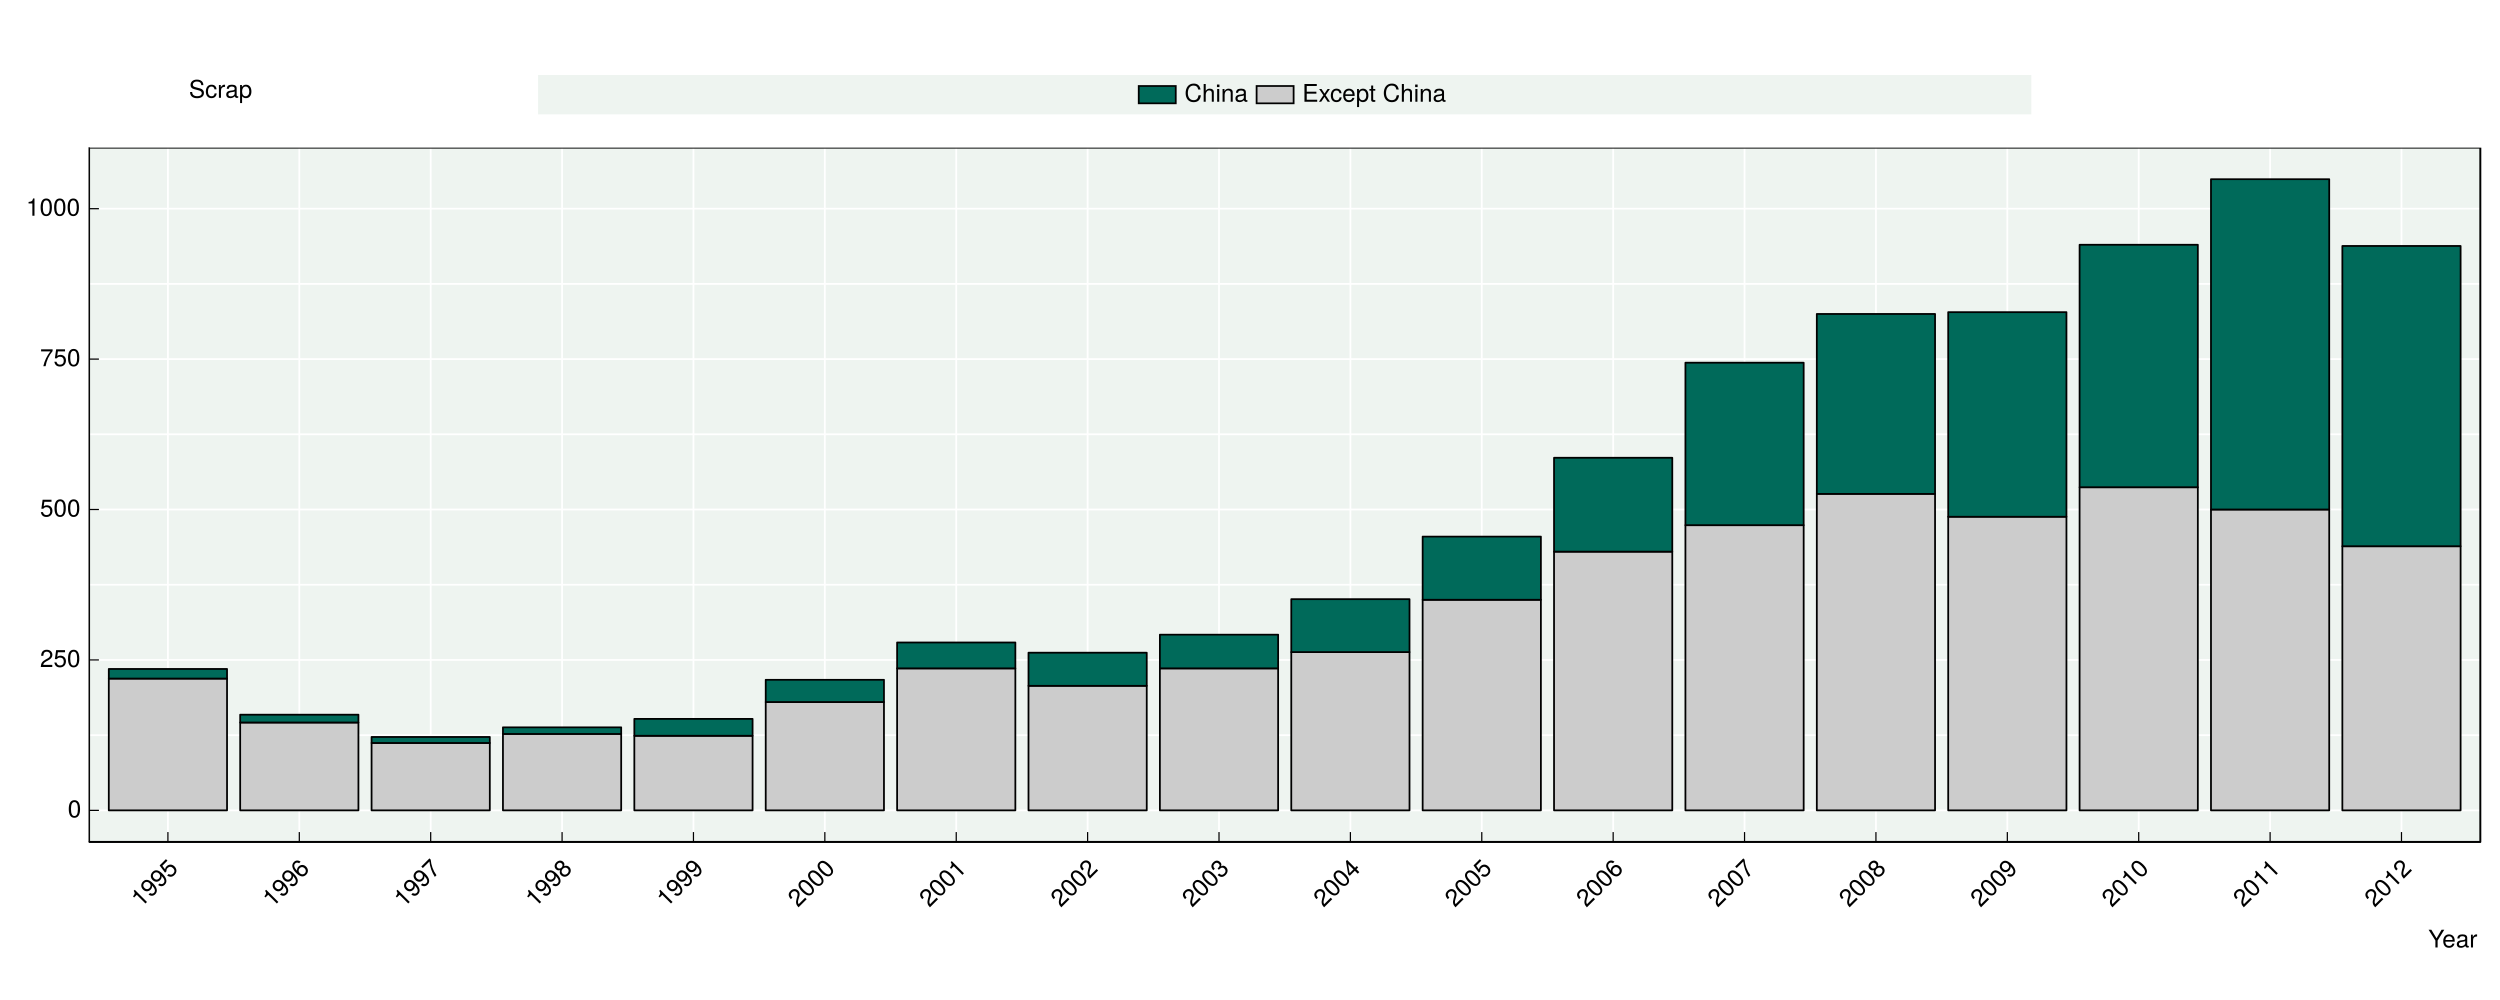 <?xml version="1.0" encoding="UTF-8"?>
<svg xmlns="http://www.w3.org/2000/svg" xmlns:xlink="http://www.w3.org/1999/xlink" width="720pt" height="288pt" viewBox="0 0 720 288" version="1.1">
<defs>
<g>
<symbol overflow="visible" id="glyph0-0">
<path style="stroke:none;" d=""/>
</symbol>
<symbol overflow="visible" id="glyph0-1">
<path style="stroke:none;" d="M 3.547 -2.391 C 3.547 -4.109 3 -4.969 1.922 -4.969 C 0.859 -4.969 0.297 -4.094 0.297 -2.422 C 0.297 -0.75 0.859 0.109 1.922 0.109 C 2.969 0.109 3.547 -0.75 3.547 -2.391 Z M 2.922 -2.438 C 2.922 -1.031 2.594 -0.406 1.906 -0.406 C 1.266 -0.406 0.938 -1.062 0.938 -2.422 C 0.938 -3.781 1.266 -4.422 1.922 -4.422 C 2.594 -4.422 2.922 -3.766 2.922 -2.438 Z M 2.922 -2.438 "/>
</symbol>
<symbol overflow="visible" id="glyph0-2">
<path style="stroke:none;" d="M 3.578 -3.5 C 3.578 -4.344 2.922 -4.969 1.984 -4.969 C 0.969 -4.969 0.391 -4.438 0.344 -3.234 L 0.969 -3.234 C 1.016 -4.078 1.359 -4.422 1.969 -4.422 C 2.531 -4.422 2.953 -4.031 2.953 -3.5 C 2.953 -3.094 2.719 -2.766 2.281 -2.516 L 1.625 -2.156 C 0.594 -1.562 0.297 -1.094 0.234 0 L 3.547 0 L 3.547 -0.609 L 0.938 -0.609 C 1 -1.016 1.219 -1.281 1.828 -1.625 L 2.531 -2.016 C 3.219 -2.375 3.578 -2.891 3.578 -3.5 Z M 3.578 -3.5 "/>
</symbol>
<symbol overflow="visible" id="glyph0-3">
<path style="stroke:none;" d="M 3.594 -1.641 C 3.594 -2.625 2.938 -3.266 1.984 -3.266 C 1.641 -3.266 1.359 -3.172 1.078 -2.969 L 1.266 -4.25 L 3.328 -4.25 L 3.328 -4.859 L 0.766 -4.859 L 0.406 -2.266 L 0.969 -2.266 C 1.25 -2.609 1.484 -2.719 1.875 -2.719 C 2.547 -2.719 2.969 -2.297 2.969 -1.562 C 2.969 -0.844 2.547 -0.438 1.875 -0.438 C 1.344 -0.438 1.016 -0.719 0.859 -1.281 L 0.25 -1.281 C 0.453 -0.281 1.016 0.109 1.891 0.109 C 2.891 0.109 3.594 -0.594 3.594 -1.641 Z M 3.594 -1.641 "/>
</symbol>
<symbol overflow="visible" id="glyph0-4">
<path style="stroke:none;" d="M 3.641 -4.344 L 3.641 -4.859 L 0.328 -4.859 L 0.328 -4.25 L 3 -4.25 C 2.016 -3 1.312 -1.547 0.969 0 L 1.625 0 C 1.891 -1.609 2.594 -3.094 3.641 -4.344 Z M 3.641 -4.344 "/>
</symbol>
<symbol overflow="visible" id="glyph0-5">
<path style="stroke:none;" d="M 2.422 0 L 2.422 -4.969 L 2.016 -4.969 C 1.812 -4.203 1.672 -4.094 0.719 -3.969 L 0.719 -3.531 L 1.812 -3.531 L 1.812 0 Z M 2.422 0 "/>
</symbol>
<symbol overflow="visible" id="glyph0-6">
<path style="stroke:none;" d="M 4.625 -5.109 L 3.844 -5.109 L 2.391 -2.625 L 0.891 -5.109 L 0.094 -5.109 L 2.062 -2 L 2.062 0 L 2.703 0 L 2.703 -2 Z M 4.625 -5.109 "/>
</symbol>
<symbol overflow="visible" id="glyph0-7">
<path style="stroke:none;" d="M 3.594 -1.672 C 3.594 -2.203 3.547 -2.531 3.438 -2.812 C 3.203 -3.406 2.641 -3.766 1.953 -3.766 C 0.938 -3.766 0.281 -3.016 0.281 -1.812 C 0.281 -0.609 0.922 0.109 1.953 0.109 C 2.781 0.109 3.359 -0.375 3.516 -1.109 L 2.922 -1.109 C 2.766 -0.625 2.438 -0.438 1.969 -0.438 C 1.359 -0.438 0.906 -0.828 0.891 -1.672 Z M 2.969 -2.188 C 2.969 -2.188 2.969 -2.156 2.969 -2.141 L 0.906 -2.141 C 0.953 -2.797 1.359 -3.234 1.953 -3.234 C 2.531 -3.234 2.969 -2.766 2.969 -2.188 Z M 2.969 -2.188 "/>
</symbol>
<symbol overflow="visible" id="glyph0-8">
<path style="stroke:none;" d="M 3.75 -0.016 L 3.75 -0.453 C 3.688 -0.438 3.656 -0.438 3.625 -0.438 C 3.422 -0.438 3.297 -0.547 3.297 -0.734 L 3.297 -2.766 C 3.297 -3.422 2.828 -3.766 1.922 -3.766 C 1.031 -3.766 0.484 -3.438 0.453 -2.578 L 1.047 -2.578 C 1.094 -3.031 1.359 -3.234 1.906 -3.234 C 2.422 -3.234 2.719 -3.031 2.719 -2.688 L 2.719 -2.531 C 2.719 -2.281 2.578 -2.188 2.109 -2.125 C 1.281 -2.016 1.156 -2 0.938 -1.906 C 0.516 -1.734 0.297 -1.406 0.297 -0.953 C 0.297 -0.281 0.75 0.109 1.5 0.109 C 1.969 0.109 2.422 -0.094 2.75 -0.438 C 2.812 -0.156 3.062 0.047 3.344 0.047 C 3.469 0.047 3.562 0.031 3.75 -0.016 Z M 2.719 -1.266 C 2.719 -0.734 2.188 -0.406 1.625 -0.406 C 1.172 -0.406 0.906 -0.562 0.906 -0.969 C 0.906 -1.344 1.156 -1.516 1.781 -1.609 C 2.406 -1.688 2.531 -1.719 2.719 -1.812 Z M 2.719 -1.266 "/>
</symbol>
<symbol overflow="visible" id="glyph0-9">
<path style="stroke:none;" d="M 2.25 -3.156 L 2.25 -3.75 C 2.156 -3.766 2.094 -3.766 2.016 -3.766 C 1.641 -3.766 1.359 -3.547 1.016 -3 L 1.016 -3.672 L 0.484 -3.672 L 0.484 0 L 1.078 0 L 1.078 -1.906 C 1.078 -2.734 1.344 -3.141 2.25 -3.156 Z M 2.25 -3.156 "/>
</symbol>
<symbol overflow="visible" id="glyph0-10">
<path style="stroke:none;" d="M 4.344 -1.406 C 4.344 -2.031 3.953 -2.484 3.266 -2.688 L 1.984 -3.031 C 1.359 -3.188 1.141 -3.391 1.141 -3.781 C 1.141 -4.297 1.594 -4.688 2.281 -4.688 C 3.094 -4.688 3.562 -4.312 3.562 -3.641 L 4.172 -3.641 C 4.172 -4.641 3.484 -5.234 2.297 -5.234 C 1.188 -5.234 0.484 -4.609 0.484 -3.688 C 0.484 -3.062 0.812 -2.672 1.484 -2.5 L 2.766 -2.156 C 3.406 -2 3.703 -1.734 3.703 -1.344 C 3.703 -0.781 3.281 -0.453 2.391 -0.453 C 1.422 -0.453 0.953 -0.938 0.953 -1.656 L 0.344 -1.656 C 0.344 -0.453 1.141 0.125 2.359 0.125 C 3.641 0.125 4.344 -0.484 4.344 -1.406 Z M 4.344 -1.406 "/>
</symbol>
<symbol overflow="visible" id="glyph0-11">
<path style="stroke:none;" d="M 3.344 -1.266 L 2.75 -1.266 C 2.656 -0.672 2.359 -0.438 1.859 -0.438 C 1.219 -0.438 0.828 -0.938 0.828 -1.797 C 0.828 -2.719 1.203 -3.234 1.844 -3.234 C 2.328 -3.234 2.641 -2.953 2.703 -2.438 L 3.297 -2.438 C 3.234 -3.328 2.672 -3.766 1.844 -3.766 C 0.859 -3.766 0.219 -3.016 0.219 -1.797 C 0.219 -0.609 0.844 0.109 1.844 0.109 C 2.719 0.109 3.266 -0.422 3.344 -1.266 Z M 3.344 -1.266 "/>
</symbol>
<symbol overflow="visible" id="glyph0-12">
<path style="stroke:none;" d="M 3.656 -1.797 C 3.656 -3.031 3.062 -3.766 2.094 -3.766 C 1.594 -3.766 1.188 -3.547 0.922 -3.109 L 0.922 -3.672 L 0.391 -3.672 L 0.391 1.531 L 0.969 1.531 L 0.969 -0.438 C 1.281 -0.062 1.609 0.109 2.094 0.109 C 3.031 0.109 3.656 -0.625 3.656 -1.797 Z M 3.047 -1.812 C 3.047 -0.984 2.625 -0.438 1.984 -0.438 C 1.375 -0.438 0.969 -0.938 0.969 -1.812 C 0.969 -2.672 1.375 -3.234 1.984 -3.234 C 2.625 -3.234 3.047 -2.688 3.047 -1.812 Z M 3.047 -1.812 "/>
</symbol>
<symbol overflow="visible" id="glyph0-13">
<path style="stroke:none;" d="M 4.734 -1.859 L 4.062 -1.859 C 3.906 -0.891 3.5 -0.453 2.641 -0.453 C 1.625 -0.453 0.984 -1.219 0.984 -2.5 C 0.984 -3.812 1.609 -4.656 2.594 -4.656 C 3.391 -4.656 3.812 -4.297 3.969 -3.516 L 4.641 -3.516 C 4.438 -4.641 3.781 -5.234 2.672 -5.234 C 1.125 -5.234 0.344 -3.984 0.344 -2.484 C 0.344 -1 1.141 0.125 2.641 0.125 C 3.891 0.125 4.578 -0.531 4.734 -1.859 Z M 4.734 -1.859 "/>
</symbol>
<symbol overflow="visible" id="glyph0-14">
<path style="stroke:none;" d="M 3.406 0 L 3.406 -2.766 C 3.406 -3.391 2.969 -3.766 2.25 -3.766 C 1.734 -3.766 1.406 -3.609 1.078 -3.156 L 1.078 -5.109 L 0.484 -5.109 L 0.484 0 L 1.078 0 L 1.078 -2.016 C 1.078 -2.766 1.469 -3.266 2.062 -3.266 C 2.484 -3.266 2.828 -3.031 2.828 -2.547 L 2.828 0 Z M 3.406 0 "/>
</symbol>
<symbol overflow="visible" id="glyph0-15">
<path style="stroke:none;" d="M 1.078 0 L 1.078 -3.672 L 0.484 -3.672 L 0.484 0 Z M 1.141 -4.219 L 1.141 -4.953 L 0.422 -4.953 L 0.422 -4.219 Z M 1.141 -4.219 "/>
</symbol>
<symbol overflow="visible" id="glyph0-16">
<path style="stroke:none;" d="M 3.406 0 L 3.406 -2.766 C 3.406 -3.375 2.953 -3.766 2.25 -3.766 C 1.703 -3.766 1.344 -3.562 1.031 -3.047 L 1.031 -3.672 L 0.484 -3.672 L 0.484 0 L 1.078 0 L 1.078 -2.016 C 1.078 -2.766 1.484 -3.266 2.078 -3.266 C 2.531 -3.266 2.828 -2.984 2.828 -2.547 L 2.828 0 Z M 3.406 0 "/>
</symbol>
<symbol overflow="visible" id="glyph0-17">
<path style="stroke:none;" d="M 4.297 0 L 4.297 -0.578 L 1.281 -0.578 L 1.281 -2.328 L 4.062 -2.328 L 4.062 -2.891 L 1.281 -2.891 L 1.281 -4.531 L 4.172 -4.531 L 4.172 -5.109 L 0.625 -5.109 L 0.625 0 Z M 4.297 0 "/>
</symbol>
<symbol overflow="visible" id="glyph0-18">
<path style="stroke:none;" d="M 3.312 0 L 2.047 -1.891 L 3.281 -3.672 L 2.625 -3.672 L 1.734 -2.344 L 0.859 -3.672 L 0.188 -3.672 L 1.406 -1.875 L 0.125 0 L 0.781 0 L 1.719 -1.406 L 2.625 0 Z M 3.312 0 "/>
</symbol>
<symbol overflow="visible" id="glyph0-19">
<path style="stroke:none;" d="M 1.781 0 L 1.781 -0.484 C 1.703 -0.469 1.609 -0.469 1.5 -0.469 C 1.25 -0.469 1.172 -0.531 1.172 -0.797 L 1.172 -3.188 L 1.781 -3.188 L 1.781 -3.672 L 1.172 -3.672 L 1.172 -4.672 L 0.594 -4.672 L 0.594 -3.672 L 0.094 -3.672 L 0.094 -3.188 L 0.594 -3.188 L 0.594 -0.531 C 0.594 -0.156 0.844 0.047 1.297 0.047 C 1.438 0.047 1.578 0.031 1.781 0 Z M 1.781 0 "/>
</symbol>
<symbol overflow="visible" id="glyph0-20">
<path style="stroke:none;" d=""/>
</symbol>
<symbol overflow="visible" id="glyph1-0">
<path style="stroke:none;" d=""/>
</symbol>
<symbol overflow="visible" id="glyph1-1">
<path style="stroke:none;" d="M 1.719 -1.719 L -1.797 -5.234 L -2.094 -4.938 C -1.688 -4.25 -1.703 -4.078 -2.297 -3.328 L -1.984 -3.016 L -1.219 -3.781 L 1.281 -1.281 Z M 1.719 -1.719 "/>
</symbol>
<symbol overflow="visible" id="glyph1-2">
<path style="stroke:none;" d="M 0.688 -4.344 C -0.422 -5.453 -1.375 -5.656 -2.172 -4.859 C -2.859 -4.172 -2.844 -3.219 -2.156 -2.531 C -1.5 -1.875 -0.625 -1.875 0.016 -2.516 C 0.359 -2.859 0.469 -3.219 0.422 -3.703 C 1.281 -2.844 1.484 -2.109 0.969 -1.594 C 0.672 -1.297 0.25 -1.281 -0.141 -1.547 L -0.578 -1.109 C 0.078 -0.609 0.797 -0.641 1.344 -1.188 C 2.156 -2 1.891 -3.141 0.688 -4.344 Z M -0.312 -4.406 C 0.125 -3.969 0.109 -3.391 -0.328 -2.953 C -0.75 -2.531 -1.281 -2.531 -1.75 -3 C -2.203 -3.453 -2.203 -4.047 -1.781 -4.469 C -1.391 -4.859 -0.766 -4.859 -0.312 -4.406 Z M -0.312 -4.406 "/>
</symbol>
<symbol overflow="visible" id="glyph1-3">
<path style="stroke:none;" d="M 1.391 -3.703 C 0.688 -4.406 -0.234 -4.391 -0.906 -3.719 C -1.156 -3.469 -1.281 -3.219 -1.328 -2.859 L -2.109 -3.891 L -0.641 -5.359 L -1.078 -5.797 L -2.891 -3.984 L -1.328 -1.891 L -0.922 -2.297 C -0.953 -2.734 -0.875 -2.969 -0.594 -3.25 C -0.125 -3.719 0.469 -3.719 0.984 -3.203 C 1.5 -2.688 1.484 -2.109 1.016 -1.641 C 0.641 -1.266 0.203 -1.234 -0.297 -1.516 L -0.734 -1.078 C 0.125 -0.531 0.797 -0.641 1.422 -1.266 C 2.125 -1.969 2.125 -2.969 1.391 -3.703 Z M 1.391 -3.703 "/>
</symbol>
<symbol overflow="visible" id="glyph1-4">
<path style="stroke:none;" d="M 1.453 -3.641 C 0.797 -4.297 -0.094 -4.281 -0.719 -3.656 C -1.078 -3.297 -1.203 -2.891 -1.141 -2.453 C -2 -3.312 -2.188 -4.062 -1.688 -4.562 C -1.375 -4.875 -0.969 -4.875 -0.562 -4.625 L -0.125 -5.062 C -0.797 -5.547 -1.516 -5.516 -2.047 -4.984 C -2.859 -4.172 -2.609 -3.016 -1.406 -1.812 C -0.312 -0.719 0.656 -0.5 1.469 -1.312 C 2.141 -1.984 2.156 -2.938 1.453 -3.641 Z M 1.047 -3.141 C 1.469 -2.719 1.484 -2.109 1.078 -1.703 C 0.688 -1.312 0.062 -1.312 -0.391 -1.766 C -0.828 -2.203 -0.812 -2.781 -0.375 -3.219 C 0.031 -3.625 0.562 -3.625 1.047 -3.141 Z M 1.047 -3.141 "/>
</symbol>
<symbol overflow="visible" id="glyph1-5">
<path style="stroke:none;" d="M -0.5 -5.656 L -0.859 -6.016 L -3.203 -3.672 L -2.766 -3.234 L -0.875 -5.125 C -0.703 -3.547 -0.172 -2.016 0.688 -0.688 L 1.156 -1.156 C 0.203 -2.484 -0.359 -4.016 -0.5 -5.656 Z M -0.5 -5.656 "/>
</symbol>
<symbol overflow="visible" id="glyph1-6">
<path style="stroke:none;" d="M 1.547 -3.547 C 1.172 -3.922 0.688 -4 0.094 -3.781 C 0.234 -4.359 0.172 -4.672 -0.156 -5 C -0.703 -5.547 -1.531 -5.5 -2.156 -4.875 C -2.781 -4.25 -2.812 -3.438 -2.266 -2.891 C -1.938 -2.562 -1.625 -2.5 -1.062 -2.625 C -1.281 -2.031 -1.188 -1.562 -0.812 -1.188 C -0.172 -0.547 0.734 -0.578 1.438 -1.281 C 2.141 -1.984 2.188 -2.906 1.547 -3.547 Z M -0.594 -4.531 C -0.266 -4.203 -0.297 -3.734 -0.656 -3.375 C -1.016 -3.016 -1.484 -2.984 -1.828 -3.328 C -2.156 -3.656 -2.125 -4.125 -1.766 -4.484 C -1.391 -4.859 -0.938 -4.875 -0.594 -4.531 Z M 1.109 -3.078 C 1.516 -2.672 1.484 -2.109 1.031 -1.656 C 0.609 -1.234 0.047 -1.203 -0.359 -1.609 C -0.766 -2.016 -0.734 -2.578 -0.297 -3.016 C 0.141 -3.453 0.703 -3.484 1.109 -3.078 Z M 1.109 -3.078 "/>
</symbol>
<symbol overflow="visible" id="glyph1-7">
<path style="stroke:none;" d="M 0.062 -5 C -0.547 -5.609 -1.453 -5.578 -2.109 -4.922 C -2.828 -4.203 -2.859 -3.422 -2.031 -2.531 L -1.594 -2.969 C -2.172 -3.609 -2.156 -4.094 -1.734 -4.516 C -1.328 -4.922 -0.75 -4.938 -0.375 -4.562 C -0.094 -4.281 -0.031 -3.875 -0.172 -3.391 L -0.375 -2.688 C -0.688 -1.531 -0.562 -0.969 0.172 -0.172 L 2.516 -2.516 L 2.078 -2.953 L 0.219 -1.094 C -0.016 -1.422 -0.047 -1.766 0.141 -2.453 L 0.375 -3.219 C 0.609 -3.953 0.484 -4.578 0.062 -5 Z M 0.062 -5 "/>
</symbol>
<symbol overflow="visible" id="glyph1-8">
<path style="stroke:none;" d="M 0.828 -4.203 C -0.391 -5.422 -1.391 -5.641 -2.156 -4.875 C -2.906 -4.125 -2.688 -3.094 -1.516 -1.922 C -0.328 -0.734 0.688 -0.531 1.438 -1.281 C 2.172 -2.016 1.984 -3.047 0.828 -4.203 Z M 0.344 -3.781 C 1.328 -2.797 1.547 -2.109 1.062 -1.625 C 0.609 -1.172 -0.094 -1.406 -1.062 -2.375 C -2.016 -3.328 -2.234 -4.016 -1.766 -4.484 C -1.297 -4.953 -0.594 -4.719 0.344 -3.781 Z M 0.344 -3.781 "/>
</symbol>
<symbol overflow="visible" id="glyph1-9">
<path style="stroke:none;" d="M 1.5 -3.531 C 1.062 -3.969 0.641 -4.016 0.078 -3.734 C 0.266 -4.203 0.203 -4.578 -0.156 -4.938 C -0.766 -5.547 -1.516 -5.516 -2.172 -4.859 C -2.891 -4.141 -2.875 -3.375 -2.141 -2.609 L -1.719 -3.031 C -2.219 -3.562 -2.234 -4.016 -1.781 -4.469 C -1.406 -4.844 -0.953 -4.859 -0.578 -4.484 C -0.203 -4.109 -0.203 -3.797 -0.906 -3.094 L -0.547 -2.734 L -0.297 -2.984 C 0.172 -3.453 0.656 -3.469 1.047 -3.078 C 1.484 -2.641 1.484 -2.109 1.031 -1.656 C 0.547 -1.172 0.078 -1.172 -0.469 -1.656 L -0.906 -1.219 C -0.078 -0.484 0.672 -0.516 1.391 -1.234 C 2.125 -1.969 2.156 -2.875 1.5 -3.531 Z M 1.5 -3.531 "/>
</symbol>
<symbol overflow="visible" id="glyph1-10">
<path style="stroke:none;" d="M 1.734 -3.422 L 1.344 -3.812 L 0.828 -3.297 L -1.453 -5.578 L -1.781 -5.25 L -1.156 -1.438 L -0.703 -0.984 L 0.766 -2.453 L 1.609 -1.609 L 2.062 -2.062 L 1.219 -2.906 Z M 0.375 -2.844 L -0.719 -1.75 L -1.156 -4.375 Z M 0.375 -2.844 "/>
</symbol>
</g>
<clipPath id="clip1">
  <path d="M 25.656 42.52 L 715 42.52 L 715 243 L 25.656 243 Z M 25.656 42.52 "/>
</clipPath>
<clipPath id="clip2">
  <path d="M 25.656 211 L 715 211 L 715 212 L 25.656 212 Z M 25.656 211 "/>
</clipPath>
<clipPath id="clip3">
  <path d="M 25.656 168 L 715 168 L 715 169 L 25.656 169 Z M 25.656 168 "/>
</clipPath>
<clipPath id="clip4">
  <path d="M 25.656 124 L 715 124 L 715 126 L 25.656 126 Z M 25.656 124 "/>
</clipPath>
<clipPath id="clip5">
  <path d="M 25.656 81 L 715 81 L 715 83 L 25.656 83 Z M 25.656 81 "/>
</clipPath>
<clipPath id="clip6">
  <path d="M 25.656 233 L 715 233 L 715 234 L 25.656 234 Z M 25.656 233 "/>
</clipPath>
<clipPath id="clip7">
  <path d="M 25.656 189 L 715 189 L 715 191 L 25.656 191 Z M 25.656 189 "/>
</clipPath>
<clipPath id="clip8">
  <path d="M 25.656 146 L 715 146 L 715 147 L 25.656 147 Z M 25.656 146 "/>
</clipPath>
<clipPath id="clip9">
  <path d="M 25.656 103 L 715 103 L 715 104 L 25.656 104 Z M 25.656 103 "/>
</clipPath>
<clipPath id="clip10">
  <path d="M 25.656 59 L 715 59 L 715 61 L 25.656 61 Z M 25.656 59 "/>
</clipPath>
<clipPath id="clip11">
  <path d="M 48 42.52 L 49 42.52 L 49 243 L 48 243 Z M 48 42.52 "/>
</clipPath>
<clipPath id="clip12">
  <path d="M 85 42.52 L 87 42.52 L 87 243 L 85 243 Z M 85 42.52 "/>
</clipPath>
<clipPath id="clip13">
  <path d="M 123 42.52 L 125 42.52 L 125 243 L 123 243 Z M 123 42.52 "/>
</clipPath>
<clipPath id="clip14">
  <path d="M 161 42.52 L 163 42.52 L 163 243 L 161 243 Z M 161 42.52 "/>
</clipPath>
<clipPath id="clip15">
  <path d="M 199 42.52 L 200 42.52 L 200 243 L 199 243 Z M 199 42.52 "/>
</clipPath>
<clipPath id="clip16">
  <path d="M 237 42.52 L 238 42.52 L 238 243 L 237 243 Z M 237 42.52 "/>
</clipPath>
<clipPath id="clip17">
  <path d="M 275 42.52 L 276 42.52 L 276 243 L 275 243 Z M 275 42.52 "/>
</clipPath>
<clipPath id="clip18">
  <path d="M 312 42.52 L 314 42.52 L 314 243 L 312 243 Z M 312 42.52 "/>
</clipPath>
<clipPath id="clip19">
  <path d="M 350 42.52 L 352 42.52 L 352 243 L 350 243 Z M 350 42.52 "/>
</clipPath>
<clipPath id="clip20">
  <path d="M 388 42.52 L 390 42.52 L 390 243 L 388 243 Z M 388 42.52 "/>
</clipPath>
<clipPath id="clip21">
  <path d="M 426 42.52 L 428 42.52 L 428 243 L 426 243 Z M 426 42.52 "/>
</clipPath>
<clipPath id="clip22">
  <path d="M 464 42.52 L 465 42.52 L 465 243 L 464 243 Z M 464 42.52 "/>
</clipPath>
<clipPath id="clip23">
  <path d="M 502 42.52 L 503 42.52 L 503 243 L 502 243 Z M 502 42.52 "/>
</clipPath>
<clipPath id="clip24">
  <path d="M 540 42.52 L 541 42.52 L 541 243 L 540 243 Z M 540 42.52 "/>
</clipPath>
<clipPath id="clip25">
  <path d="M 577 42.52 L 579 42.52 L 579 243 L 577 243 Z M 577 42.52 "/>
</clipPath>
<clipPath id="clip26">
  <path d="M 615 42.52 L 617 42.52 L 617 243 L 615 243 Z M 615 42.52 "/>
</clipPath>
<clipPath id="clip27">
  <path d="M 653 42.52 L 655 42.52 L 655 243 L 653 243 Z M 653 42.52 "/>
</clipPath>
<clipPath id="clip28">
  <path d="M 691 42.52 L 692 42.52 L 692 243 L 691 243 Z M 691 42.52 "/>
</clipPath>
<clipPath id="clip29">
  <path d="M 25.656 42.52 L 715 42.52 L 715 243 L 25.656 243 Z M 25.656 42.52 "/>
</clipPath>
</defs>
<g id="surface14">
<rect x="0" y="0" width="720" height="288" style="fill:rgb(100%,100%,100%);fill-opacity:1;stroke:none;"/>
<path style="fill:none;stroke-width:1.067;stroke-linecap:round;stroke-linejoin:round;stroke:rgb(100%,100%,100%);stroke-opacity:1;stroke-miterlimit:10;" d="M 0 288 L 720 288 L 720 0 L 0 0 Z M 0 288 "/>
<g clip-path="url(#clip1)" clip-rule="nonzero">
<path style=" stroke:none;fill-rule:nonzero;fill:rgb(93.333%,95.686%,94.118%);fill-opacity:1;" d="M 25.656 242.473 L 714.332 242.473 L 714.332 42.52 L 25.656 42.52 Z M 25.656 242.473 "/>
</g>
<g clip-path="url(#clip2)" clip-rule="nonzero">
<path style="fill:none;stroke-width:0.512;stroke-linecap:butt;stroke-linejoin:round;stroke:rgb(100%,100%,100%);stroke-opacity:1;stroke-miterlimit:10;" d="M 25.656 211.723 L 714.332 211.723 "/>
</g>
<g clip-path="url(#clip3)" clip-rule="nonzero">
<path style="fill:none;stroke-width:0.512;stroke-linecap:butt;stroke-linejoin:round;stroke:rgb(100%,100%,100%);stroke-opacity:1;stroke-miterlimit:10;" d="M 25.656 168.402 L 714.332 168.402 "/>
</g>
<g clip-path="url(#clip4)" clip-rule="nonzero">
<path style="fill:none;stroke-width:0.512;stroke-linecap:butt;stroke-linejoin:round;stroke:rgb(100%,100%,100%);stroke-opacity:1;stroke-miterlimit:10;" d="M 25.656 125.082 L 714.332 125.082 "/>
</g>
<g clip-path="url(#clip5)" clip-rule="nonzero">
<path style="fill:none;stroke-width:0.512;stroke-linecap:butt;stroke-linejoin:round;stroke:rgb(100%,100%,100%);stroke-opacity:1;stroke-miterlimit:10;" d="M 25.656 81.762 L 714.332 81.762 "/>
</g>
<g clip-path="url(#clip6)" clip-rule="nonzero">
<path style="fill:none;stroke-width:0.512;stroke-linecap:butt;stroke-linejoin:round;stroke:rgb(100%,100%,100%);stroke-opacity:1;stroke-miterlimit:10;" d="M 25.656 233.383 L 714.332 233.383 "/>
</g>
<g clip-path="url(#clip7)" clip-rule="nonzero">
<path style="fill:none;stroke-width:0.512;stroke-linecap:butt;stroke-linejoin:round;stroke:rgb(100%,100%,100%);stroke-opacity:1;stroke-miterlimit:10;" d="M 25.656 190.062 L 714.332 190.062 "/>
</g>
<g clip-path="url(#clip8)" clip-rule="nonzero">
<path style="fill:none;stroke-width:0.512;stroke-linecap:butt;stroke-linejoin:round;stroke:rgb(100%,100%,100%);stroke-opacity:1;stroke-miterlimit:10;" d="M 25.656 146.742 L 714.332 146.742 "/>
</g>
<g clip-path="url(#clip9)" clip-rule="nonzero">
<path style="fill:none;stroke-width:0.512;stroke-linecap:butt;stroke-linejoin:round;stroke:rgb(100%,100%,100%);stroke-opacity:1;stroke-miterlimit:10;" d="M 25.656 103.422 L 714.332 103.422 "/>
</g>
<g clip-path="url(#clip10)" clip-rule="nonzero">
<path style="fill:none;stroke-width:0.512;stroke-linecap:butt;stroke-linejoin:round;stroke:rgb(100%,100%,100%);stroke-opacity:1;stroke-miterlimit:10;" d="M 25.656 60.098 L 714.332 60.098 "/>
</g>
<g clip-path="url(#clip11)" clip-rule="nonzero">
<path style="fill:none;stroke-width:0.512;stroke-linecap:butt;stroke-linejoin:round;stroke:rgb(100%,100%,100%);stroke-opacity:1;stroke-miterlimit:10;" d="M 48.359 242.473 L 48.359 42.52 "/>
</g>
<g clip-path="url(#clip12)" clip-rule="nonzero">
<path style="fill:none;stroke-width:0.512;stroke-linecap:butt;stroke-linejoin:round;stroke:rgb(100%,100%,100%);stroke-opacity:1;stroke-miterlimit:10;" d="M 86.199 242.473 L 86.199 42.52 "/>
</g>
<g clip-path="url(#clip13)" clip-rule="nonzero">
<path style="fill:none;stroke-width:0.512;stroke-linecap:butt;stroke-linejoin:round;stroke:rgb(100%,100%,100%);stroke-opacity:1;stroke-miterlimit:10;" d="M 124.039 242.473 L 124.039 42.52 "/>
</g>
<g clip-path="url(#clip14)" clip-rule="nonzero">
<path style="fill:none;stroke-width:0.512;stroke-linecap:butt;stroke-linejoin:round;stroke:rgb(100%,100%,100%);stroke-opacity:1;stroke-miterlimit:10;" d="M 161.879 242.473 L 161.879 42.52 "/>
</g>
<g clip-path="url(#clip15)" clip-rule="nonzero">
<path style="fill:none;stroke-width:0.512;stroke-linecap:butt;stroke-linejoin:round;stroke:rgb(100%,100%,100%);stroke-opacity:1;stroke-miterlimit:10;" d="M 199.715 242.473 L 199.715 42.52 "/>
</g>
<g clip-path="url(#clip16)" clip-rule="nonzero">
<path style="fill:none;stroke-width:0.512;stroke-linecap:butt;stroke-linejoin:round;stroke:rgb(100%,100%,100%);stroke-opacity:1;stroke-miterlimit:10;" d="M 237.555 242.473 L 237.555 42.52 "/>
</g>
<g clip-path="url(#clip17)" clip-rule="nonzero">
<path style="fill:none;stroke-width:0.512;stroke-linecap:butt;stroke-linejoin:round;stroke:rgb(100%,100%,100%);stroke-opacity:1;stroke-miterlimit:10;" d="M 275.395 242.473 L 275.395 42.52 "/>
</g>
<g clip-path="url(#clip18)" clip-rule="nonzero">
<path style="fill:none;stroke-width:0.512;stroke-linecap:butt;stroke-linejoin:round;stroke:rgb(100%,100%,100%);stroke-opacity:1;stroke-miterlimit:10;" d="M 313.234 242.473 L 313.234 42.52 "/>
</g>
<g clip-path="url(#clip19)" clip-rule="nonzero">
<path style="fill:none;stroke-width:0.512;stroke-linecap:butt;stroke-linejoin:round;stroke:rgb(100%,100%,100%);stroke-opacity:1;stroke-miterlimit:10;" d="M 351.074 242.473 L 351.074 42.52 "/>
</g>
<g clip-path="url(#clip20)" clip-rule="nonzero">
<path style="fill:none;stroke-width:0.512;stroke-linecap:butt;stroke-linejoin:round;stroke:rgb(100%,100%,100%);stroke-opacity:1;stroke-miterlimit:10;" d="M 388.914 242.473 L 388.914 42.52 "/>
</g>
<g clip-path="url(#clip21)" clip-rule="nonzero">
<path style="fill:none;stroke-width:0.512;stroke-linecap:butt;stroke-linejoin:round;stroke:rgb(100%,100%,100%);stroke-opacity:1;stroke-miterlimit:10;" d="M 426.754 242.473 L 426.754 42.52 "/>
</g>
<g clip-path="url(#clip22)" clip-rule="nonzero">
<path style="fill:none;stroke-width:0.512;stroke-linecap:butt;stroke-linejoin:round;stroke:rgb(100%,100%,100%);stroke-opacity:1;stroke-miterlimit:10;" d="M 464.59 242.473 L 464.59 42.52 "/>
</g>
<g clip-path="url(#clip23)" clip-rule="nonzero">
<path style="fill:none;stroke-width:0.512;stroke-linecap:butt;stroke-linejoin:round;stroke:rgb(100%,100%,100%);stroke-opacity:1;stroke-miterlimit:10;" d="M 502.43 242.473 L 502.43 42.52 "/>
</g>
<g clip-path="url(#clip24)" clip-rule="nonzero">
<path style="fill:none;stroke-width:0.512;stroke-linecap:butt;stroke-linejoin:round;stroke:rgb(100%,100%,100%);stroke-opacity:1;stroke-miterlimit:10;" d="M 540.27 242.473 L 540.27 42.52 "/>
</g>
<g clip-path="url(#clip25)" clip-rule="nonzero">
<path style="fill:none;stroke-width:0.512;stroke-linecap:butt;stroke-linejoin:round;stroke:rgb(100%,100%,100%);stroke-opacity:1;stroke-miterlimit:10;" d="M 578.109 242.473 L 578.109 42.52 "/>
</g>
<g clip-path="url(#clip26)" clip-rule="nonzero">
<path style="fill:none;stroke-width:0.512;stroke-linecap:butt;stroke-linejoin:round;stroke:rgb(100%,100%,100%);stroke-opacity:1;stroke-miterlimit:10;" d="M 615.949 242.473 L 615.949 42.52 "/>
</g>
<g clip-path="url(#clip27)" clip-rule="nonzero">
<path style="fill:none;stroke-width:0.512;stroke-linecap:butt;stroke-linejoin:round;stroke:rgb(100%,100%,100%);stroke-opacity:1;stroke-miterlimit:10;" d="M 653.789 242.473 L 653.789 42.52 "/>
</g>
<g clip-path="url(#clip28)" clip-rule="nonzero">
<path style="fill:none;stroke-width:0.512;stroke-linecap:butt;stroke-linejoin:round;stroke:rgb(100%,100%,100%);stroke-opacity:1;stroke-miterlimit:10;" d="M 691.629 242.473 L 691.629 42.52 "/>
</g>
<path style="fill-rule:nonzero;fill:rgb(80%,80%,80%);fill-opacity:1;stroke-width:0.512;stroke-linecap:butt;stroke-linejoin:round;stroke:rgb(0%,0%,0%);stroke-opacity:1;stroke-miterlimit:10;" d="M 31.332 233.383 L 65.387 233.383 L 65.387 195.434 L 31.332 195.434 Z M 31.332 233.383 "/>
<path style="fill-rule:nonzero;fill:rgb(0%,41.569%,35.294%);fill-opacity:1;stroke-width:0.512;stroke-linecap:butt;stroke-linejoin:round;stroke:rgb(0%,0%,0%);stroke-opacity:1;stroke-miterlimit:10;" d="M 31.332 195.434 L 65.387 195.434 L 65.387 192.66 L 31.332 192.66 Z M 31.332 195.434 "/>
<path style="fill-rule:nonzero;fill:rgb(80%,80%,80%);fill-opacity:1;stroke-width:0.512;stroke-linecap:butt;stroke-linejoin:round;stroke:rgb(0%,0%,0%);stroke-opacity:1;stroke-miterlimit:10;" d="M 69.172 233.383 L 103.227 233.383 L 103.227 208.082 L 69.172 208.082 Z M 69.172 233.383 "/>
<path style="fill-rule:nonzero;fill:rgb(0%,41.569%,35.294%);fill-opacity:1;stroke-width:0.512;stroke-linecap:butt;stroke-linejoin:round;stroke:rgb(0%,0%,0%);stroke-opacity:1;stroke-miterlimit:10;" d="M 69.172 208.082 L 103.227 208.082 L 103.227 205.828 L 69.172 205.828 Z M 69.172 208.082 "/>
<path style="fill-rule:nonzero;fill:rgb(80%,80%,80%);fill-opacity:1;stroke-width:0.512;stroke-linecap:butt;stroke-linejoin:round;stroke:rgb(0%,0%,0%);stroke-opacity:1;stroke-miterlimit:10;" d="M 107.012 233.383 L 141.066 233.383 L 141.066 213.977 L 107.012 213.977 Z M 107.012 233.383 "/>
<path style="fill-rule:nonzero;fill:rgb(0%,41.569%,35.294%);fill-opacity:1;stroke-width:0.512;stroke-linecap:butt;stroke-linejoin:round;stroke:rgb(0%,0%,0%);stroke-opacity:1;stroke-miterlimit:10;" d="M 107.012 213.977 L 141.066 213.977 L 141.066 212.242 L 107.012 212.242 Z M 107.012 213.977 "/>
<path style="fill-rule:nonzero;fill:rgb(80%,80%,80%);fill-opacity:1;stroke-width:0.512;stroke-linecap:butt;stroke-linejoin:round;stroke:rgb(0%,0%,0%);stroke-opacity:1;stroke-miterlimit:10;" d="M 144.848 233.383 L 178.902 233.383 L 178.902 211.375 L 144.848 211.375 Z M 144.848 233.383 "/>
<path style="fill-rule:nonzero;fill:rgb(0%,41.569%,35.294%);fill-opacity:1;stroke-width:0.512;stroke-linecap:butt;stroke-linejoin:round;stroke:rgb(0%,0%,0%);stroke-opacity:1;stroke-miterlimit:10;" d="M 144.848 211.375 L 178.902 211.375 L 178.902 209.469 L 144.848 209.469 Z M 144.848 211.375 "/>
<path style="fill-rule:nonzero;fill:rgb(80%,80%,80%);fill-opacity:1;stroke-width:0.512;stroke-linecap:butt;stroke-linejoin:round;stroke:rgb(0%,0%,0%);stroke-opacity:1;stroke-miterlimit:10;" d="M 182.688 233.383 L 216.742 233.383 L 216.742 211.895 L 182.688 211.895 Z M 182.688 233.383 "/>
<path style="fill-rule:nonzero;fill:rgb(0%,41.569%,35.294%);fill-opacity:1;stroke-width:0.512;stroke-linecap:butt;stroke-linejoin:round;stroke:rgb(0%,0%,0%);stroke-opacity:1;stroke-miterlimit:10;" d="M 182.688 211.895 L 216.742 211.895 L 216.742 207.043 L 182.688 207.043 Z M 182.688 211.895 "/>
<path style="fill-rule:nonzero;fill:rgb(80%,80%,80%);fill-opacity:1;stroke-width:0.512;stroke-linecap:butt;stroke-linejoin:round;stroke:rgb(0%,0%,0%);stroke-opacity:1;stroke-miterlimit:10;" d="M 220.527 233.383 L 254.582 233.383 L 254.582 202.191 L 220.527 202.191 Z M 220.527 233.383 "/>
<path style="fill-rule:nonzero;fill:rgb(0%,41.569%,35.294%);fill-opacity:1;stroke-width:0.512;stroke-linecap:butt;stroke-linejoin:round;stroke:rgb(0%,0%,0%);stroke-opacity:1;stroke-miterlimit:10;" d="M 220.527 202.191 L 254.582 202.191 L 254.582 195.781 L 220.527 195.781 Z M 220.527 202.191 "/>
<path style="fill-rule:nonzero;fill:rgb(80%,80%,80%);fill-opacity:1;stroke-width:0.512;stroke-linecap:butt;stroke-linejoin:round;stroke:rgb(0%,0%,0%);stroke-opacity:1;stroke-miterlimit:10;" d="M 258.367 233.383 L 292.422 233.383 L 292.422 192.488 L 258.367 192.488 Z M 258.367 233.383 "/>
<path style="fill-rule:nonzero;fill:rgb(0%,41.569%,35.294%);fill-opacity:1;stroke-width:0.512;stroke-linecap:butt;stroke-linejoin:round;stroke:rgb(0%,0%,0%);stroke-opacity:1;stroke-miterlimit:10;" d="M 258.367 192.488 L 292.422 192.488 L 292.422 185.035 L 258.367 185.035 Z M 258.367 192.488 "/>
<path style="fill-rule:nonzero;fill:rgb(80%,80%,80%);fill-opacity:1;stroke-width:0.512;stroke-linecap:butt;stroke-linejoin:round;stroke:rgb(0%,0%,0%);stroke-opacity:1;stroke-miterlimit:10;" d="M 296.207 233.383 L 330.262 233.383 L 330.262 197.512 L 296.207 197.512 Z M 296.207 233.383 "/>
<path style="fill-rule:nonzero;fill:rgb(0%,41.569%,35.294%);fill-opacity:1;stroke-width:0.512;stroke-linecap:butt;stroke-linejoin:round;stroke:rgb(0%,0%,0%);stroke-opacity:1;stroke-miterlimit:10;" d="M 296.207 197.512 L 330.262 197.512 L 330.262 187.98 L 296.207 187.98 Z M 296.207 197.512 "/>
<path style="fill-rule:nonzero;fill:rgb(80%,80%,80%);fill-opacity:1;stroke-width:0.512;stroke-linecap:butt;stroke-linejoin:round;stroke:rgb(0%,0%,0%);stroke-opacity:1;stroke-miterlimit:10;" d="M 334.047 233.383 L 368.102 233.383 L 368.102 192.488 L 334.047 192.488 Z M 334.047 233.383 "/>
<path style="fill-rule:nonzero;fill:rgb(0%,41.569%,35.294%);fill-opacity:1;stroke-width:0.512;stroke-linecap:butt;stroke-linejoin:round;stroke:rgb(0%,0%,0%);stroke-opacity:1;stroke-miterlimit:10;" d="M 334.047 192.488 L 368.102 192.488 L 368.102 182.785 L 334.047 182.785 Z M 334.047 192.488 "/>
<path style="fill-rule:nonzero;fill:rgb(80%,80%,80%);fill-opacity:1;stroke-width:0.512;stroke-linecap:butt;stroke-linejoin:round;stroke:rgb(0%,0%,0%);stroke-opacity:1;stroke-miterlimit:10;" d="M 371.887 233.383 L 405.941 233.383 L 405.941 187.809 L 371.887 187.809 Z M 371.887 233.383 "/>
<path style="fill-rule:nonzero;fill:rgb(0%,41.569%,35.294%);fill-opacity:1;stroke-width:0.512;stroke-linecap:butt;stroke-linejoin:round;stroke:rgb(0%,0%,0%);stroke-opacity:1;stroke-miterlimit:10;" d="M 371.887 187.809 L 405.941 187.809 L 405.941 172.559 L 371.887 172.559 Z M 371.887 187.809 "/>
<path style="fill-rule:nonzero;fill:rgb(80%,80%,80%);fill-opacity:1;stroke-width:0.512;stroke-linecap:butt;stroke-linejoin:round;stroke:rgb(0%,0%,0%);stroke-opacity:1;stroke-miterlimit:10;" d="M 409.723 233.383 L 443.777 233.383 L 443.777 172.734 L 409.723 172.734 Z M 409.723 233.383 "/>
<path style="fill-rule:nonzero;fill:rgb(0%,41.569%,35.294%);fill-opacity:1;stroke-width:0.512;stroke-linecap:butt;stroke-linejoin:round;stroke:rgb(0%,0%,0%);stroke-opacity:1;stroke-miterlimit:10;" d="M 409.723 172.734 L 443.777 172.734 L 443.777 154.539 L 409.723 154.539 Z M 409.723 172.734 "/>
<path style="fill-rule:nonzero;fill:rgb(80%,80%,80%);fill-opacity:1;stroke-width:0.512;stroke-linecap:butt;stroke-linejoin:round;stroke:rgb(0%,0%,0%);stroke-opacity:1;stroke-miterlimit:10;" d="M 447.562 233.383 L 481.617 233.383 L 481.617 158.871 L 447.562 158.871 Z M 447.562 233.383 "/>
<path style="fill-rule:nonzero;fill:rgb(0%,41.569%,35.294%);fill-opacity:1;stroke-width:0.512;stroke-linecap:butt;stroke-linejoin:round;stroke:rgb(0%,0%,0%);stroke-opacity:1;stroke-miterlimit:10;" d="M 447.562 158.871 L 481.617 158.871 L 481.617 131.84 L 447.562 131.84 Z M 447.562 158.871 "/>
<path style="fill-rule:nonzero;fill:rgb(80%,80%,80%);fill-opacity:1;stroke-width:0.512;stroke-linecap:butt;stroke-linejoin:round;stroke:rgb(0%,0%,0%);stroke-opacity:1;stroke-miterlimit:10;" d="M 485.402 233.383 L 519.457 233.383 L 519.457 151.246 L 485.402 151.246 Z M 485.402 233.383 "/>
<path style="fill-rule:nonzero;fill:rgb(0%,41.569%,35.294%);fill-opacity:1;stroke-width:0.512;stroke-linecap:butt;stroke-linejoin:round;stroke:rgb(0%,0%,0%);stroke-opacity:1;stroke-miterlimit:10;" d="M 485.402 151.246 L 519.457 151.246 L 519.457 104.461 L 485.402 104.461 Z M 485.402 151.246 "/>
<path style="fill-rule:nonzero;fill:rgb(80%,80%,80%);fill-opacity:1;stroke-width:0.512;stroke-linecap:butt;stroke-linejoin:round;stroke:rgb(0%,0%,0%);stroke-opacity:1;stroke-miterlimit:10;" d="M 523.242 233.383 L 557.297 233.383 L 557.297 142.234 L 523.242 142.234 Z M 523.242 233.383 "/>
<path style="fill-rule:nonzero;fill:rgb(0%,41.569%,35.294%);fill-opacity:1;stroke-width:0.512;stroke-linecap:butt;stroke-linejoin:round;stroke:rgb(0%,0%,0%);stroke-opacity:1;stroke-miterlimit:10;" d="M 523.242 142.234 L 557.297 142.234 L 557.297 90.422 L 523.242 90.422 Z M 523.242 142.234 "/>
<path style="fill-rule:nonzero;fill:rgb(80%,80%,80%);fill-opacity:1;stroke-width:0.512;stroke-linecap:butt;stroke-linejoin:round;stroke:rgb(0%,0%,0%);stroke-opacity:1;stroke-miterlimit:10;" d="M 561.082 233.383 L 595.137 233.383 L 595.137 148.82 L 561.082 148.82 Z M 561.082 233.383 "/>
<path style="fill-rule:nonzero;fill:rgb(0%,41.569%,35.294%);fill-opacity:1;stroke-width:0.512;stroke-linecap:butt;stroke-linejoin:round;stroke:rgb(0%,0%,0%);stroke-opacity:1;stroke-miterlimit:10;" d="M 561.082 148.82 L 595.137 148.82 L 595.137 89.902 L 561.082 89.902 Z M 561.082 148.82 "/>
<path style="fill-rule:nonzero;fill:rgb(80%,80%,80%);fill-opacity:1;stroke-width:0.512;stroke-linecap:butt;stroke-linejoin:round;stroke:rgb(0%,0%,0%);stroke-opacity:1;stroke-miterlimit:10;" d="M 598.922 233.383 L 632.977 233.383 L 632.977 140.328 L 598.922 140.328 Z M 598.922 233.383 "/>
<path style="fill-rule:nonzero;fill:rgb(0%,41.569%,35.294%);fill-opacity:1;stroke-width:0.512;stroke-linecap:butt;stroke-linejoin:round;stroke:rgb(0%,0%,0%);stroke-opacity:1;stroke-miterlimit:10;" d="M 598.922 140.328 L 632.977 140.328 L 632.977 70.496 L 598.922 70.496 Z M 598.922 140.328 "/>
<path style="fill-rule:nonzero;fill:rgb(80%,80%,80%);fill-opacity:1;stroke-width:0.512;stroke-linecap:butt;stroke-linejoin:round;stroke:rgb(0%,0%,0%);stroke-opacity:1;stroke-miterlimit:10;" d="M 636.762 233.383 L 670.816 233.383 L 670.816 146.742 L 636.762 146.742 Z M 636.762 233.383 "/>
<path style="fill-rule:nonzero;fill:rgb(0%,41.569%,35.294%);fill-opacity:1;stroke-width:0.512;stroke-linecap:butt;stroke-linejoin:round;stroke:rgb(0%,0%,0%);stroke-opacity:1;stroke-miterlimit:10;" d="M 636.762 146.742 L 670.816 146.742 L 670.816 51.609 L 636.762 51.609 Z M 636.762 146.742 "/>
<path style="fill-rule:nonzero;fill:rgb(80%,80%,80%);fill-opacity:1;stroke-width:0.512;stroke-linecap:butt;stroke-linejoin:round;stroke:rgb(0%,0%,0%);stroke-opacity:1;stroke-miterlimit:10;" d="M 674.598 233.383 L 708.652 233.383 L 708.652 157.312 L 674.598 157.312 Z M 674.598 233.383 "/>
<path style="fill-rule:nonzero;fill:rgb(0%,41.569%,35.294%);fill-opacity:1;stroke-width:0.512;stroke-linecap:butt;stroke-linejoin:round;stroke:rgb(0%,0%,0%);stroke-opacity:1;stroke-miterlimit:10;" d="M 674.598 157.312 L 708.652 157.312 L 708.652 70.844 L 674.598 70.844 Z M 674.598 157.312 "/>
<g clip-path="url(#clip29)" clip-rule="nonzero">
<path style="fill:none;stroke-width:0.565;stroke-linecap:round;stroke-linejoin:round;stroke:rgb(0%,0%,0%);stroke-opacity:1;stroke-miterlimit:10;" d="M 25.656 242.473 L 714.332 242.473 L 714.332 42.52 L 25.656 42.52 Z M 25.656 242.473 "/>
</g>
<path style="fill:none;stroke-width:0.32;stroke-linecap:round;stroke-linejoin:round;stroke:rgb(0%,0%,0%);stroke-opacity:1;stroke-miterlimit:10;" d="M 25.656 242.473 L 25.656 42.52 "/>
<g style="fill:rgb(0%,0%,0%);fill-opacity:1;">
  <use xlink:href="#glyph0-1" x="19.508" y="235.419"/>
</g>
<g style="fill:rgb(0%,0%,0%);fill-opacity:1;">
  <use xlink:href="#glyph0-2" x="11.508" y="192.099"/>
  <use xlink:href="#glyph0-3" x="15.399" y="192.099"/>
  <use xlink:href="#glyph0-1" x="19.291" y="192.099"/>
</g>
<g style="fill:rgb(0%,0%,0%);fill-opacity:1;">
  <use xlink:href="#glyph0-3" x="11.508" y="148.778"/>
  <use xlink:href="#glyph0-1" x="15.399" y="148.778"/>
  <use xlink:href="#glyph0-1" x="19.291" y="148.778"/>
</g>
<g style="fill:rgb(0%,0%,0%);fill-opacity:1;">
  <use xlink:href="#glyph0-4" x="11.508" y="105.458"/>
  <use xlink:href="#glyph0-3" x="15.399" y="105.458"/>
  <use xlink:href="#glyph0-1" x="19.291" y="105.458"/>
</g>
<g style="fill:rgb(0%,0%,0%);fill-opacity:1;">
  <use xlink:href="#glyph0-5" x="7.508" y="62.134"/>
  <use xlink:href="#glyph0-1" x="11.399" y="62.134"/>
  <use xlink:href="#glyph0-1" x="15.291" y="62.134"/>
  <use xlink:href="#glyph0-1" x="19.183" y="62.134"/>
</g>
<path style="fill:none;stroke-width:0.363;stroke-linecap:butt;stroke-linejoin:round;stroke:rgb(0%,0%,0%);stroke-opacity:1;stroke-miterlimit:10;" d="M 28.488 233.383 L 25.656 233.383 "/>
<path style="fill:none;stroke-width:0.363;stroke-linecap:butt;stroke-linejoin:round;stroke:rgb(0%,0%,0%);stroke-opacity:1;stroke-miterlimit:10;" d="M 28.488 190.062 L 25.656 190.062 "/>
<path style="fill:none;stroke-width:0.363;stroke-linecap:butt;stroke-linejoin:round;stroke:rgb(0%,0%,0%);stroke-opacity:1;stroke-miterlimit:10;" d="M 28.488 146.742 L 25.656 146.742 "/>
<path style="fill:none;stroke-width:0.363;stroke-linecap:butt;stroke-linejoin:round;stroke:rgb(0%,0%,0%);stroke-opacity:1;stroke-miterlimit:10;" d="M 28.488 103.422 L 25.656 103.422 "/>
<path style="fill:none;stroke-width:0.363;stroke-linecap:butt;stroke-linejoin:round;stroke:rgb(0%,0%,0%);stroke-opacity:1;stroke-miterlimit:10;" d="M 28.488 60.098 L 25.656 60.098 "/>
<path style="fill:none;stroke-width:0.32;stroke-linecap:round;stroke-linejoin:round;stroke:rgb(0%,0%,0%);stroke-opacity:1;stroke-miterlimit:10;" d="M 25.656 242.473 L 714.332 242.473 "/>
<path style="fill:none;stroke-width:0.363;stroke-linecap:butt;stroke-linejoin:round;stroke:rgb(0%,0%,0%);stroke-opacity:1;stroke-miterlimit:10;" d="M 48.359 239.637 L 48.359 242.473 "/>
<path style="fill:none;stroke-width:0.363;stroke-linecap:butt;stroke-linejoin:round;stroke:rgb(0%,0%,0%);stroke-opacity:1;stroke-miterlimit:10;" d="M 86.199 239.637 L 86.199 242.473 "/>
<path style="fill:none;stroke-width:0.363;stroke-linecap:butt;stroke-linejoin:round;stroke:rgb(0%,0%,0%);stroke-opacity:1;stroke-miterlimit:10;" d="M 124.039 239.637 L 124.039 242.473 "/>
<path style="fill:none;stroke-width:0.363;stroke-linecap:butt;stroke-linejoin:round;stroke:rgb(0%,0%,0%);stroke-opacity:1;stroke-miterlimit:10;" d="M 161.879 239.637 L 161.879 242.473 "/>
<path style="fill:none;stroke-width:0.363;stroke-linecap:butt;stroke-linejoin:round;stroke:rgb(0%,0%,0%);stroke-opacity:1;stroke-miterlimit:10;" d="M 199.715 239.637 L 199.715 242.473 "/>
<path style="fill:none;stroke-width:0.363;stroke-linecap:butt;stroke-linejoin:round;stroke:rgb(0%,0%,0%);stroke-opacity:1;stroke-miterlimit:10;" d="M 237.555 239.637 L 237.555 242.473 "/>
<path style="fill:none;stroke-width:0.363;stroke-linecap:butt;stroke-linejoin:round;stroke:rgb(0%,0%,0%);stroke-opacity:1;stroke-miterlimit:10;" d="M 275.395 239.637 L 275.395 242.473 "/>
<path style="fill:none;stroke-width:0.363;stroke-linecap:butt;stroke-linejoin:round;stroke:rgb(0%,0%,0%);stroke-opacity:1;stroke-miterlimit:10;" d="M 313.234 239.637 L 313.234 242.473 "/>
<path style="fill:none;stroke-width:0.363;stroke-linecap:butt;stroke-linejoin:round;stroke:rgb(0%,0%,0%);stroke-opacity:1;stroke-miterlimit:10;" d="M 351.074 239.637 L 351.074 242.473 "/>
<path style="fill:none;stroke-width:0.363;stroke-linecap:butt;stroke-linejoin:round;stroke:rgb(0%,0%,0%);stroke-opacity:1;stroke-miterlimit:10;" d="M 388.914 239.637 L 388.914 242.473 "/>
<path style="fill:none;stroke-width:0.363;stroke-linecap:butt;stroke-linejoin:round;stroke:rgb(0%,0%,0%);stroke-opacity:1;stroke-miterlimit:10;" d="M 426.754 239.637 L 426.754 242.473 "/>
<path style="fill:none;stroke-width:0.363;stroke-linecap:butt;stroke-linejoin:round;stroke:rgb(0%,0%,0%);stroke-opacity:1;stroke-miterlimit:10;" d="M 464.59 239.637 L 464.59 242.473 "/>
<path style="fill:none;stroke-width:0.363;stroke-linecap:butt;stroke-linejoin:round;stroke:rgb(0%,0%,0%);stroke-opacity:1;stroke-miterlimit:10;" d="M 502.43 239.637 L 502.43 242.473 "/>
<path style="fill:none;stroke-width:0.363;stroke-linecap:butt;stroke-linejoin:round;stroke:rgb(0%,0%,0%);stroke-opacity:1;stroke-miterlimit:10;" d="M 540.27 239.637 L 540.27 242.473 "/>
<path style="fill:none;stroke-width:0.363;stroke-linecap:butt;stroke-linejoin:round;stroke:rgb(0%,0%,0%);stroke-opacity:1;stroke-miterlimit:10;" d="M 578.109 239.637 L 578.109 242.473 "/>
<path style="fill:none;stroke-width:0.363;stroke-linecap:butt;stroke-linejoin:round;stroke:rgb(0%,0%,0%);stroke-opacity:1;stroke-miterlimit:10;" d="M 615.949 239.637 L 615.949 242.473 "/>
<path style="fill:none;stroke-width:0.363;stroke-linecap:butt;stroke-linejoin:round;stroke:rgb(0%,0%,0%);stroke-opacity:1;stroke-miterlimit:10;" d="M 653.789 239.637 L 653.789 242.473 "/>
<path style="fill:none;stroke-width:0.363;stroke-linecap:butt;stroke-linejoin:round;stroke:rgb(0%,0%,0%);stroke-opacity:1;stroke-miterlimit:10;" d="M 691.629 239.637 L 691.629 242.473 "/>
<g style="fill:rgb(0%,0%,0%);fill-opacity:1;">
  <use xlink:href="#glyph1-1" x="40.608" y="261.487"/>
  <use xlink:href="#glyph1-2" x="43.36" y="258.735"/>
  <use xlink:href="#glyph1-2" x="46.112" y="255.984"/>
  <use xlink:href="#glyph1-3" x="48.864" y="253.232"/>
</g>
<g style="fill:rgb(0%,0%,0%);fill-opacity:1;">
  <use xlink:href="#glyph1-1" x="78.448" y="261.487"/>
  <use xlink:href="#glyph1-2" x="81.2" y="258.735"/>
  <use xlink:href="#glyph1-2" x="83.952" y="255.984"/>
  <use xlink:href="#glyph1-4" x="86.703" y="253.232"/>
</g>
<g style="fill:rgb(0%,0%,0%);fill-opacity:1;">
  <use xlink:href="#glyph1-1" x="116.288" y="261.487"/>
  <use xlink:href="#glyph1-2" x="119.04" y="258.735"/>
  <use xlink:href="#glyph1-2" x="121.791" y="255.984"/>
  <use xlink:href="#glyph1-5" x="124.543" y="253.232"/>
</g>
<g style="fill:rgb(0%,0%,0%);fill-opacity:1;">
  <use xlink:href="#glyph1-1" x="154.128" y="261.487"/>
  <use xlink:href="#glyph1-2" x="156.879" y="258.735"/>
  <use xlink:href="#glyph1-2" x="159.631" y="255.984"/>
  <use xlink:href="#glyph1-6" x="162.383" y="253.232"/>
</g>
<g style="fill:rgb(0%,0%,0%);fill-opacity:1;">
  <use xlink:href="#glyph1-1" x="191.964" y="261.487"/>
  <use xlink:href="#glyph1-2" x="194.715" y="258.735"/>
  <use xlink:href="#glyph1-2" x="197.467" y="255.984"/>
  <use xlink:href="#glyph1-2" x="200.219" y="253.232"/>
</g>
<g style="fill:rgb(0%,0%,0%);fill-opacity:1;">
  <use xlink:href="#glyph1-7" x="229.803" y="261.487"/>
  <use xlink:href="#glyph1-8" x="232.555" y="258.735"/>
  <use xlink:href="#glyph1-8" x="235.307" y="255.984"/>
  <use xlink:href="#glyph1-8" x="238.059" y="253.232"/>
</g>
<g style="fill:rgb(0%,0%,0%);fill-opacity:1;">
  <use xlink:href="#glyph1-7" x="267.643" y="261.487"/>
  <use xlink:href="#glyph1-8" x="270.395" y="258.735"/>
  <use xlink:href="#glyph1-8" x="273.147" y="255.984"/>
  <use xlink:href="#glyph1-1" x="275.899" y="253.232"/>
</g>
<g style="fill:rgb(0%,0%,0%);fill-opacity:1;">
  <use xlink:href="#glyph1-7" x="305.483" y="261.487"/>
  <use xlink:href="#glyph1-8" x="308.235" y="258.735"/>
  <use xlink:href="#glyph1-8" x="310.987" y="255.984"/>
  <use xlink:href="#glyph1-7" x="313.739" y="253.232"/>
</g>
<g style="fill:rgb(0%,0%,0%);fill-opacity:1;">
  <use xlink:href="#glyph1-7" x="343.323" y="261.487"/>
  <use xlink:href="#glyph1-8" x="346.075" y="258.735"/>
  <use xlink:href="#glyph1-8" x="348.827" y="255.984"/>
  <use xlink:href="#glyph1-9" x="351.578" y="253.232"/>
</g>
<g style="fill:rgb(0%,0%,0%);fill-opacity:1;">
  <use xlink:href="#glyph1-7" x="381.163" y="261.487"/>
  <use xlink:href="#glyph1-8" x="383.915" y="258.735"/>
  <use xlink:href="#glyph1-8" x="386.666" y="255.984"/>
  <use xlink:href="#glyph1-10" x="389.418" y="253.232"/>
</g>
<g style="fill:rgb(0%,0%,0%);fill-opacity:1;">
  <use xlink:href="#glyph1-7" x="419.003" y="261.487"/>
  <use xlink:href="#glyph1-8" x="421.754" y="258.735"/>
  <use xlink:href="#glyph1-8" x="424.506" y="255.984"/>
  <use xlink:href="#glyph1-3" x="427.258" y="253.232"/>
</g>
<g style="fill:rgb(0%,0%,0%);fill-opacity:1;">
  <use xlink:href="#glyph1-7" x="456.843" y="261.487"/>
  <use xlink:href="#glyph1-8" x="459.594" y="258.735"/>
  <use xlink:href="#glyph1-8" x="462.346" y="255.984"/>
  <use xlink:href="#glyph1-4" x="465.098" y="253.232"/>
</g>
<g style="fill:rgb(0%,0%,0%);fill-opacity:1;">
  <use xlink:href="#glyph1-7" x="494.678" y="261.487"/>
  <use xlink:href="#glyph1-8" x="497.43" y="258.735"/>
  <use xlink:href="#glyph1-8" x="500.182" y="255.984"/>
  <use xlink:href="#glyph1-5" x="502.934" y="253.232"/>
</g>
<g style="fill:rgb(0%,0%,0%);fill-opacity:1;">
  <use xlink:href="#glyph1-7" x="532.518" y="261.487"/>
  <use xlink:href="#glyph1-8" x="535.27" y="258.735"/>
  <use xlink:href="#glyph1-8" x="538.022" y="255.984"/>
  <use xlink:href="#glyph1-6" x="540.774" y="253.232"/>
</g>
<g style="fill:rgb(0%,0%,0%);fill-opacity:1;">
  <use xlink:href="#glyph1-7" x="570.358" y="261.487"/>
  <use xlink:href="#glyph1-8" x="573.11" y="258.735"/>
  <use xlink:href="#glyph1-8" x="575.862" y="255.984"/>
  <use xlink:href="#glyph1-2" x="578.614" y="253.232"/>
</g>
<g style="fill:rgb(0%,0%,0%);fill-opacity:1;">
  <use xlink:href="#glyph1-7" x="608.198" y="261.487"/>
  <use xlink:href="#glyph1-8" x="610.95" y="258.735"/>
  <use xlink:href="#glyph1-1" x="613.702" y="255.984"/>
  <use xlink:href="#glyph1-8" x="616.453" y="253.232"/>
</g>
<g style="fill:rgb(0%,0%,0%);fill-opacity:1;">
  <use xlink:href="#glyph1-7" x="646.038" y="261.487"/>
  <use xlink:href="#glyph1-8" x="648.79" y="258.735"/>
  <use xlink:href="#glyph1-1" x="651.541" y="255.984"/>
  <use xlink:href="#glyph1-1" x="654.293" y="253.232"/>
</g>
<g style="fill:rgb(0%,0%,0%);fill-opacity:1;">
  <use xlink:href="#glyph1-7" x="683.878" y="261.487"/>
  <use xlink:href="#glyph1-8" x="686.629" y="258.735"/>
  <use xlink:href="#glyph1-1" x="689.381" y="255.984"/>
  <use xlink:href="#glyph1-7" x="692.133" y="253.232"/>
</g>
<g style="fill:rgb(0%,0%,0%);fill-opacity:1;">
  <use xlink:href="#glyph0-6" x="699.332" y="272.864"/>
  <use xlink:href="#glyph0-7" x="703.371" y="272.864"/>
  <use xlink:href="#glyph0-8" x="707.263" y="272.864"/>
  <use xlink:href="#glyph0-9" x="711.154" y="272.864"/>
</g>
<g style="fill:rgb(0%,0%,0%);fill-opacity:1;">
  <use xlink:href="#glyph0-10" x="54.395" y="28.161"/>
  <use xlink:href="#glyph0-11" x="59.063" y="28.161"/>
  <use xlink:href="#glyph0-9" x="62.563" y="28.161"/>
  <use xlink:href="#glyph0-8" x="64.859" y="28.161"/>
  <use xlink:href="#glyph0-12" x="68.751" y="28.161"/>
</g>
<path style=" stroke:none;fill-rule:nonzero;fill:rgb(93.333%,95.686%,94.118%);fill-opacity:1;" d="M 154.969 32.934 L 585.02 32.934 L 585.02 21.594 L 154.969 21.594 Z M 154.969 32.934 "/>
<path style="fill-rule:nonzero;fill:rgb(0%,41.569%,35.294%);fill-opacity:1;stroke-width:0.512;stroke-linecap:round;stroke-linejoin:miter;stroke:rgb(0%,0%,0%);stroke-opacity:1;stroke-miterlimit:10;" d="M 327.957 29.758 L 338.617 29.758 L 338.617 24.77 L 327.957 24.77 Z M 327.957 29.758 "/>
<path style="fill-rule:nonzero;fill:rgb(80%,80%,80%);fill-opacity:1;stroke-width:0.512;stroke-linecap:round;stroke-linejoin:miter;stroke:rgb(0%,0%,0%);stroke-opacity:1;stroke-miterlimit:10;" d="M 361.902 29.758 L 372.562 29.758 L 372.562 24.77 L 361.902 24.77 Z M 361.902 29.758 "/>
<g style="fill:rgb(0%,0%,0%);fill-opacity:1;">
  <use xlink:href="#glyph0-13" x="341.117" y="29.302"/>
  <use xlink:href="#glyph0-14" x="346.171" y="29.302"/>
  <use xlink:href="#glyph0-15" x="350.062" y="29.302"/>
  <use xlink:href="#glyph0-16" x="351.616" y="29.302"/>
  <use xlink:href="#glyph0-8" x="355.508" y="29.302"/>
</g>
<g style="fill:rgb(0%,0%,0%);fill-opacity:1;">
  <use xlink:href="#glyph0-17" x="375.059" y="29.302"/>
  <use xlink:href="#glyph0-18" x="379.728" y="29.302"/>
  <use xlink:href="#glyph0-11" x="383.053" y="29.302"/>
  <use xlink:href="#glyph0-7" x="386.553" y="29.302"/>
  <use xlink:href="#glyph0-12" x="390.444" y="29.302"/>
  <use xlink:href="#glyph0-19" x="394.301" y="29.302"/>
  <use xlink:href="#glyph0-20" x="396.247" y="29.302"/>
  <use xlink:href="#glyph0-13" x="398.193" y="29.302"/>
  <use xlink:href="#glyph0-14" x="403.247" y="29.302"/>
  <use xlink:href="#glyph0-15" x="407.139" y="29.302"/>
  <use xlink:href="#glyph0-16" x="408.692" y="29.302"/>
  <use xlink:href="#glyph0-8" x="412.584" y="29.302"/>
</g>
</g>
</svg>
